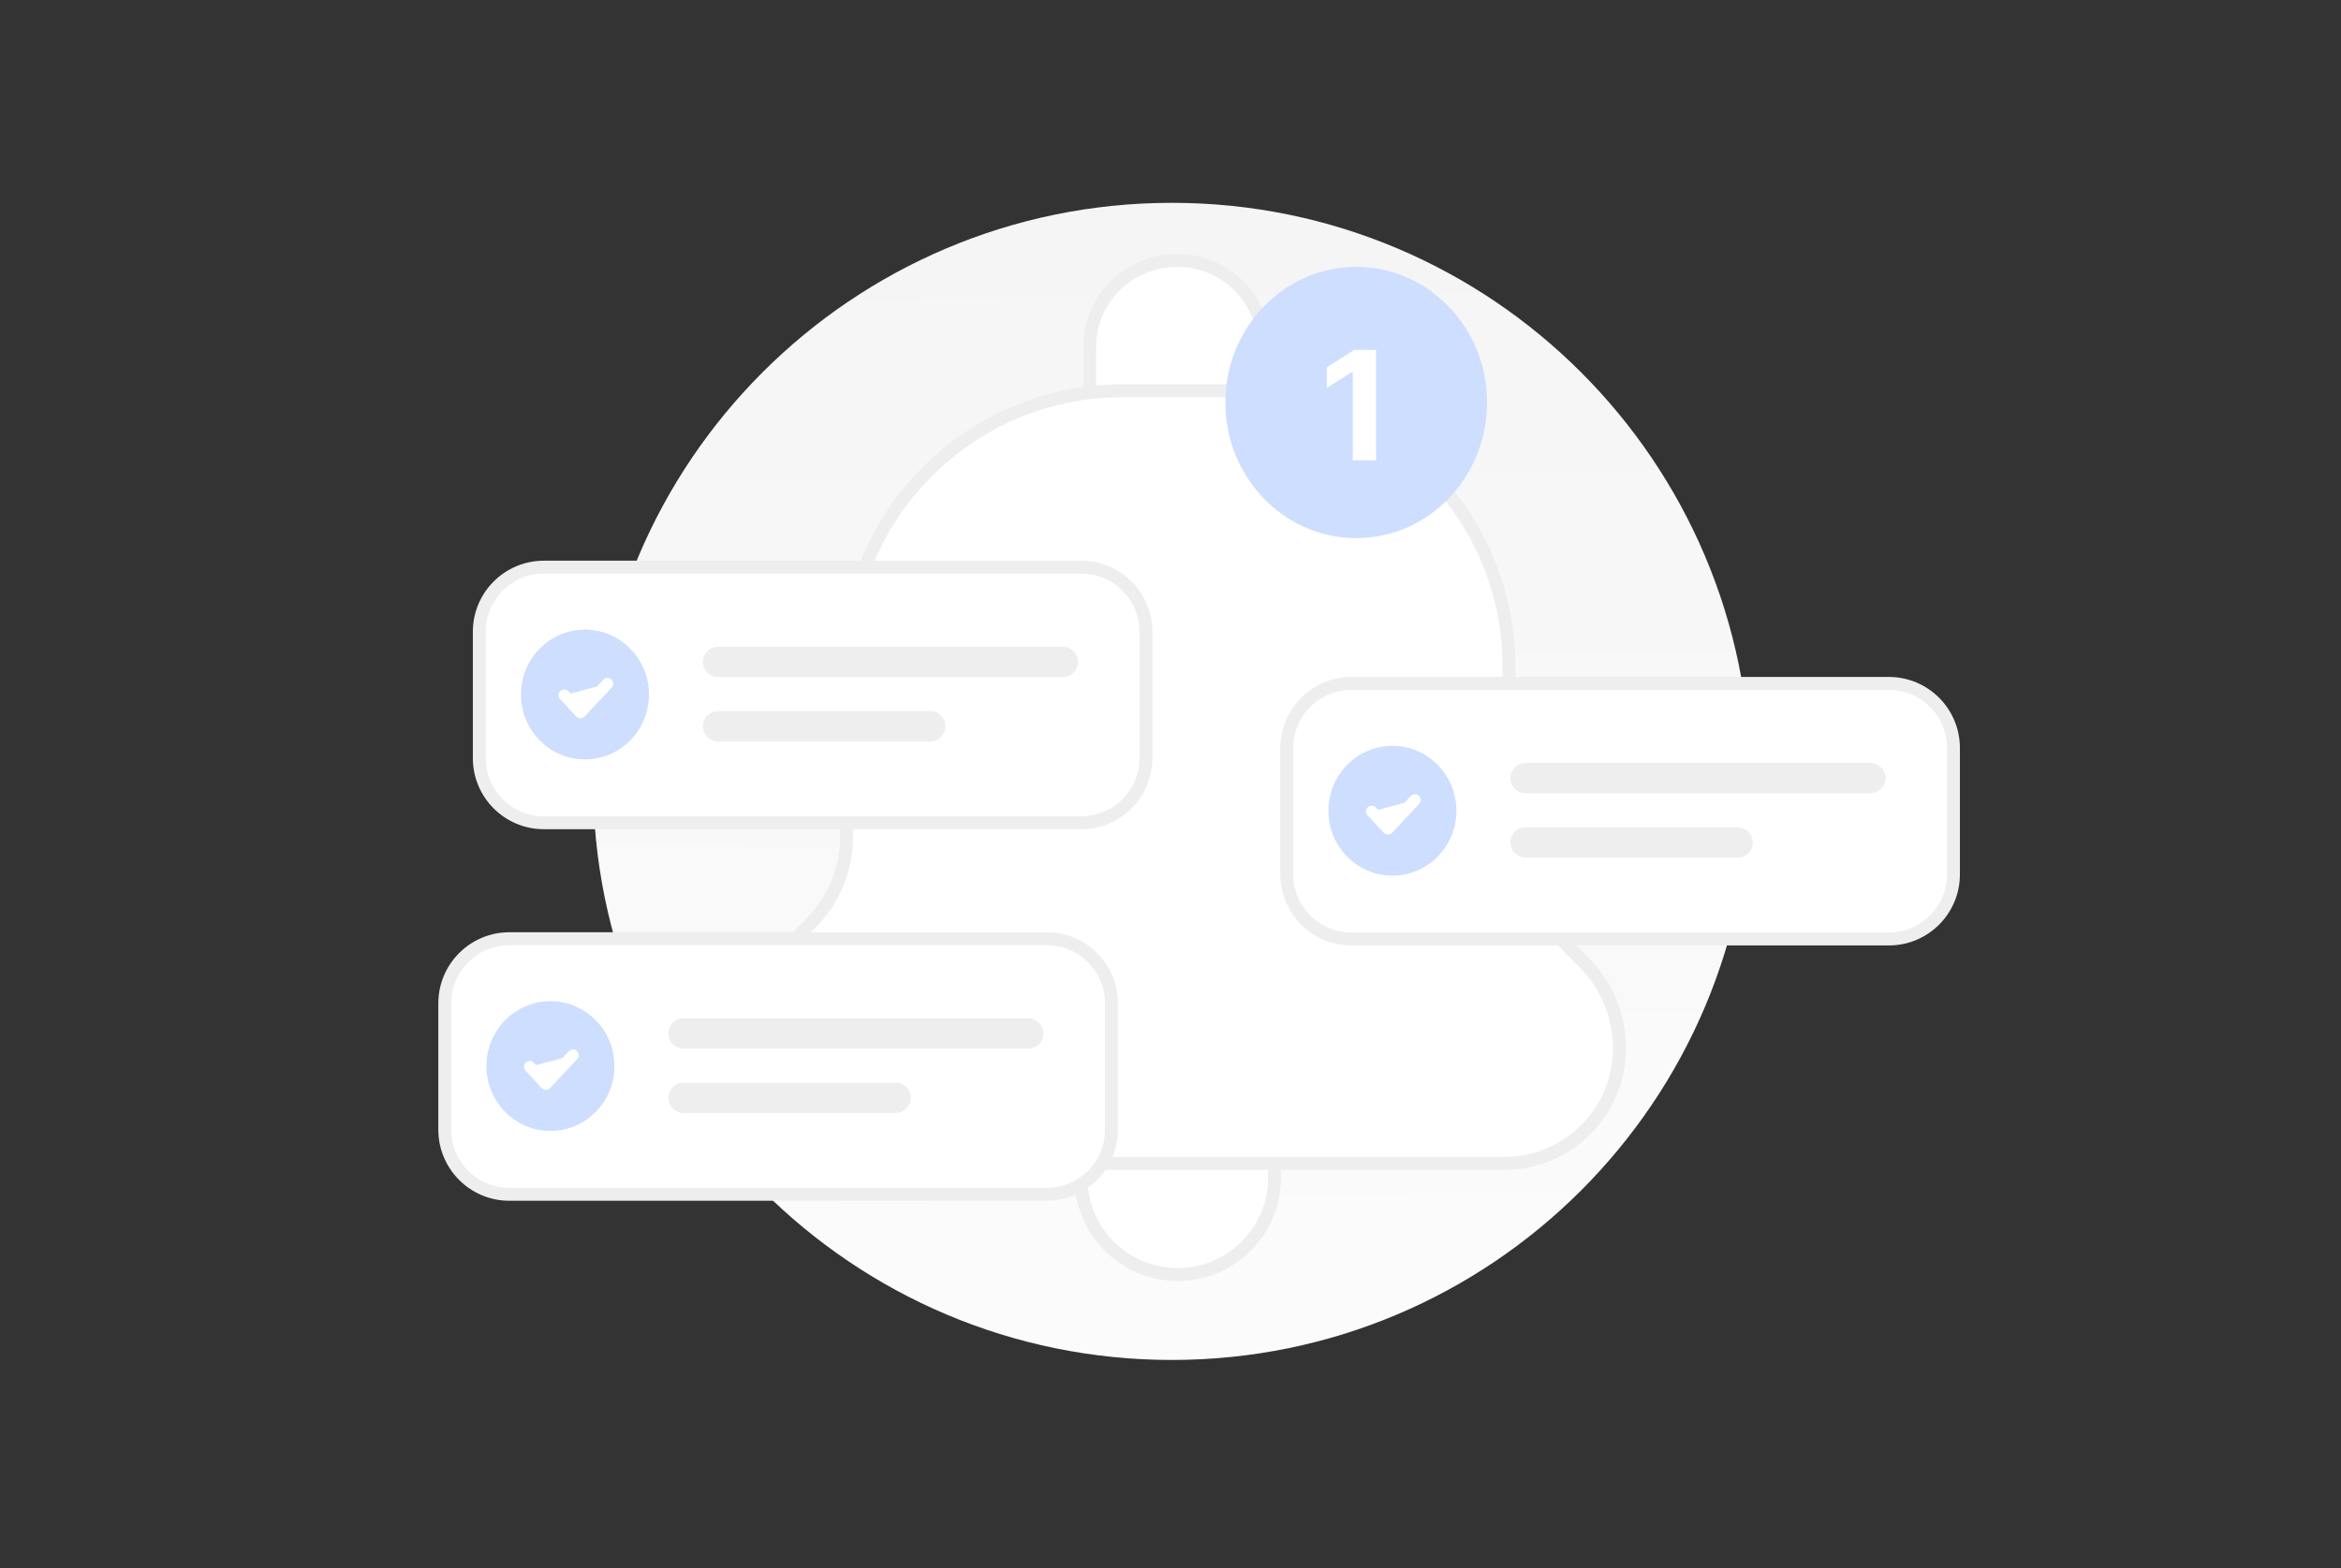 <svg width="200" height="134" viewBox="0 0 200 134" fill="none" xmlns="http://www.w3.org/2000/svg">
<rect x="0" y="0" width="200" height="134" fill="#333333" stroke="none"/>
<path d="M100.112 116.221C127.419 116.221 149.556 94.085 149.556 66.777C149.556 39.47 127.419 17.333 100.112 17.333C72.805 17.333 50.668 39.47 50.668 66.777C50.668 94.085 72.805 116.221 100.112 116.221Z" fill="url(#paint0_linear_640_50476)"/>
<path fill-rule="evenodd" clip-rule="evenodd" d="M92.35 99.337V100.654C92.35 105.218 96.051 108.919 100.619 108.919C105.186 108.919 108.888 105.218 108.888 100.65V99.333" fill="white"/>
<path d="M92.35 99.337V100.654C92.35 105.218 96.051 108.919 100.619 108.919C105.186 108.919 108.888 105.218 108.888 100.65V99.333" stroke="#EEEEEE" stroke-width="1.104" stroke-linecap="round" stroke-linejoin="round"/>
<path fill-rule="evenodd" clip-rule="evenodd" d="M108.002 33.293V29.61C108.002 25.549 104.669 22.255 100.552 22.255C96.434 22.255 93.102 25.549 93.102 29.61V33.293" fill="white"/>
<path d="M108.002 33.293V29.61C108.002 25.549 104.669 22.255 100.552 22.255C96.434 22.255 93.102 25.549 93.102 29.61V33.293" stroke="#EEEEEE" stroke-width="1.104" stroke-linecap="round" stroke-linejoin="round"/>
<path fill-rule="evenodd" clip-rule="evenodd" d="M72.324 56.975C72.324 43.948 82.884 33.394 95.905 33.394H105.34C118.366 33.394 128.921 43.953 128.921 56.975V71.531C128.922 74.291 130.019 76.938 131.971 78.89L135.307 82.226C137.258 84.178 138.355 86.825 138.356 89.585C138.356 95.018 133.954 99.421 128.52 99.421H72.725C67.291 99.421 62.889 95.018 62.889 89.585C62.889 86.825 63.986 84.178 65.938 82.226L69.274 78.89C71.226 76.938 72.323 74.291 72.324 71.531V56.975Z" fill="white" stroke="#EEEEEE" stroke-width="1.104" stroke-linecap="round" stroke-linejoin="round"/>
<path d="M92.385 48.469H46.468C43.42 48.469 40.949 50.94 40.949 53.988V64.792C40.949 67.84 43.42 70.311 46.468 70.311H92.385C95.432 70.311 97.903 67.84 97.903 64.792V53.988C97.903 50.94 95.432 48.469 92.385 48.469Z" fill="white" stroke="#EEEEEE" stroke-width="1.104"/>
<path d="M61.346 55.378H90.805C91.459 55.378 91.989 55.908 91.989 56.562C91.989 57.216 91.459 57.746 90.805 57.746H61.346C60.692 57.746 60.162 57.216 60.162 56.562C60.162 55.908 60.692 55.378 61.346 55.378Z" fill="#EEEEEE" stroke="#EEEEEE" stroke-width="0.222"/>
<path d="M61.346 60.882H79.474C80.128 60.882 80.658 61.412 80.658 62.066C80.658 62.72 80.128 63.25 79.474 63.25H61.346C60.692 63.25 60.162 62.72 60.162 62.066C60.162 61.412 60.692 60.882 61.346 60.882Z" fill="#EEEEEE" stroke="#EEEEEE" stroke-width="0.222"/>
<path fill-rule="evenodd" clip-rule="evenodd" d="M49.976 64.896C46.958 64.896 44.51 62.414 44.51 59.352C44.51 56.291 46.958 53.809 49.976 53.809C52.995 53.809 55.443 56.291 55.443 59.352C55.443 62.414 52.995 64.896 49.976 64.896Z" fill="#CDDEFF"/>
<path d="M51.903 58.428L49.593 60.892L48.207 59.414" fill="white"/>
<path d="M51.903 58.428L49.593 60.892L48.207 59.414" stroke="white" stroke-width="0.985" stroke-linecap="round" stroke-linejoin="round"/>
<path fill-rule="evenodd" clip-rule="evenodd" d="M115.867 45.986C109.695 45.986 104.691 40.797 104.691 34.396C104.691 27.996 109.695 22.807 115.867 22.807C122.038 22.807 127.042 27.996 127.042 34.396C127.042 40.797 122.038 45.986 115.867 45.986Z" fill="#CDDEFF"/>
<path d="M89.435 80.222H43.519C40.471 80.222 38 82.693 38 85.741V96.545C38 99.593 40.471 102.064 43.519 102.064H89.435C92.483 102.064 94.954 99.593 94.954 96.545V85.741C94.954 82.693 92.483 80.222 89.435 80.222Z" fill="white" stroke="#EEEEEE" stroke-width="1.104"/>
<path d="M58.395 87.132H87.854C88.507 87.132 89.037 87.662 89.037 88.315C89.037 88.969 88.507 89.499 87.854 89.499H58.395C57.741 89.499 57.211 88.969 57.211 88.315C57.211 87.662 57.741 87.132 58.395 87.132Z" fill="#EEEEEE" stroke="#EEEEEE" stroke-width="0.222"/>
<path d="M58.395 92.635H76.523C77.177 92.635 77.707 93.165 77.707 93.819C77.707 94.472 77.177 95.002 76.523 95.002H58.395C57.741 95.002 57.211 94.472 57.211 93.819C57.211 93.165 57.741 92.635 58.395 92.635Z" fill="#EEEEEE" stroke="#EEEEEE" stroke-width="0.222"/>
<path fill-rule="evenodd" clip-rule="evenodd" d="M47.027 96.649C44.008 96.649 41.56 94.167 41.56 91.105C41.56 88.044 44.008 85.562 47.027 85.562C50.046 85.562 52.494 88.044 52.494 91.105C52.494 94.167 50.046 96.649 47.027 96.649Z" fill="#CDDEFF"/>
<path d="M48.952 90.181L46.642 92.645L45.256 91.167" fill="white"/>
<path d="M48.952 90.181L46.642 92.645L45.256 91.167" stroke="white" stroke-width="0.985" stroke-linecap="round" stroke-linejoin="round"/>
<path d="M161.371 58.403H115.454C112.406 58.403 109.936 60.874 109.936 63.922V74.726C109.936 77.774 112.406 80.245 115.454 80.245H161.371C164.419 80.245 166.89 77.774 166.89 74.726V63.922C166.89 60.874 164.419 58.403 161.371 58.403Z" fill="white" stroke="#EEEEEE" stroke-width="1.104"/>
<path d="M130.33 65.312H159.789C160.443 65.312 160.973 65.842 160.973 66.496C160.973 67.15 160.443 67.68 159.789 67.68H130.33C129.676 67.68 129.146 67.15 129.146 66.496C129.146 65.842 129.676 65.312 130.33 65.312Z" fill="#EEEEEE" stroke="#EEEEEE" stroke-width="0.222"/>
<path d="M130.33 70.816H148.459C149.112 70.816 149.642 71.346 149.642 71.999C149.642 72.653 149.112 73.183 148.459 73.183H130.33C129.676 73.183 129.146 72.653 129.146 71.999C129.146 71.346 129.676 70.816 130.33 70.816Z" fill="#EEEEEE" stroke="#EEEEEE" stroke-width="0.222"/>
<path fill-rule="evenodd" clip-rule="evenodd" d="M118.961 74.829C115.942 74.829 113.494 72.347 113.494 69.286C113.494 66.224 115.942 63.742 118.961 63.742C121.98 63.742 124.427 66.224 124.427 69.286C124.427 72.347 121.98 74.829 118.961 74.829Z" fill="#CDDEFF"/>
<path d="M120.887 68.362L118.578 70.826L117.191 69.348" fill="white"/>
<path d="M120.887 68.362L118.578 70.826L117.191 69.348" stroke="white" stroke-width="0.985" stroke-linecap="round" stroke-linejoin="round"/>
<path d="M117.563 29.905H115.688L113.354 31.384V33.152L115.513 31.798H115.569V39.337H117.563V29.905Z" fill="white"/>
<defs>
<linearGradient id="paint0_linear_640_50476" x1="102.22" y1="171.664" x2="99.171" y2="-90.24" gradientUnits="userSpaceOnUse">
<stop stop-color="white"/>
<stop offset="1" stop-color="#EEEEEE"/>
</linearGradient>
</defs>
</svg>
